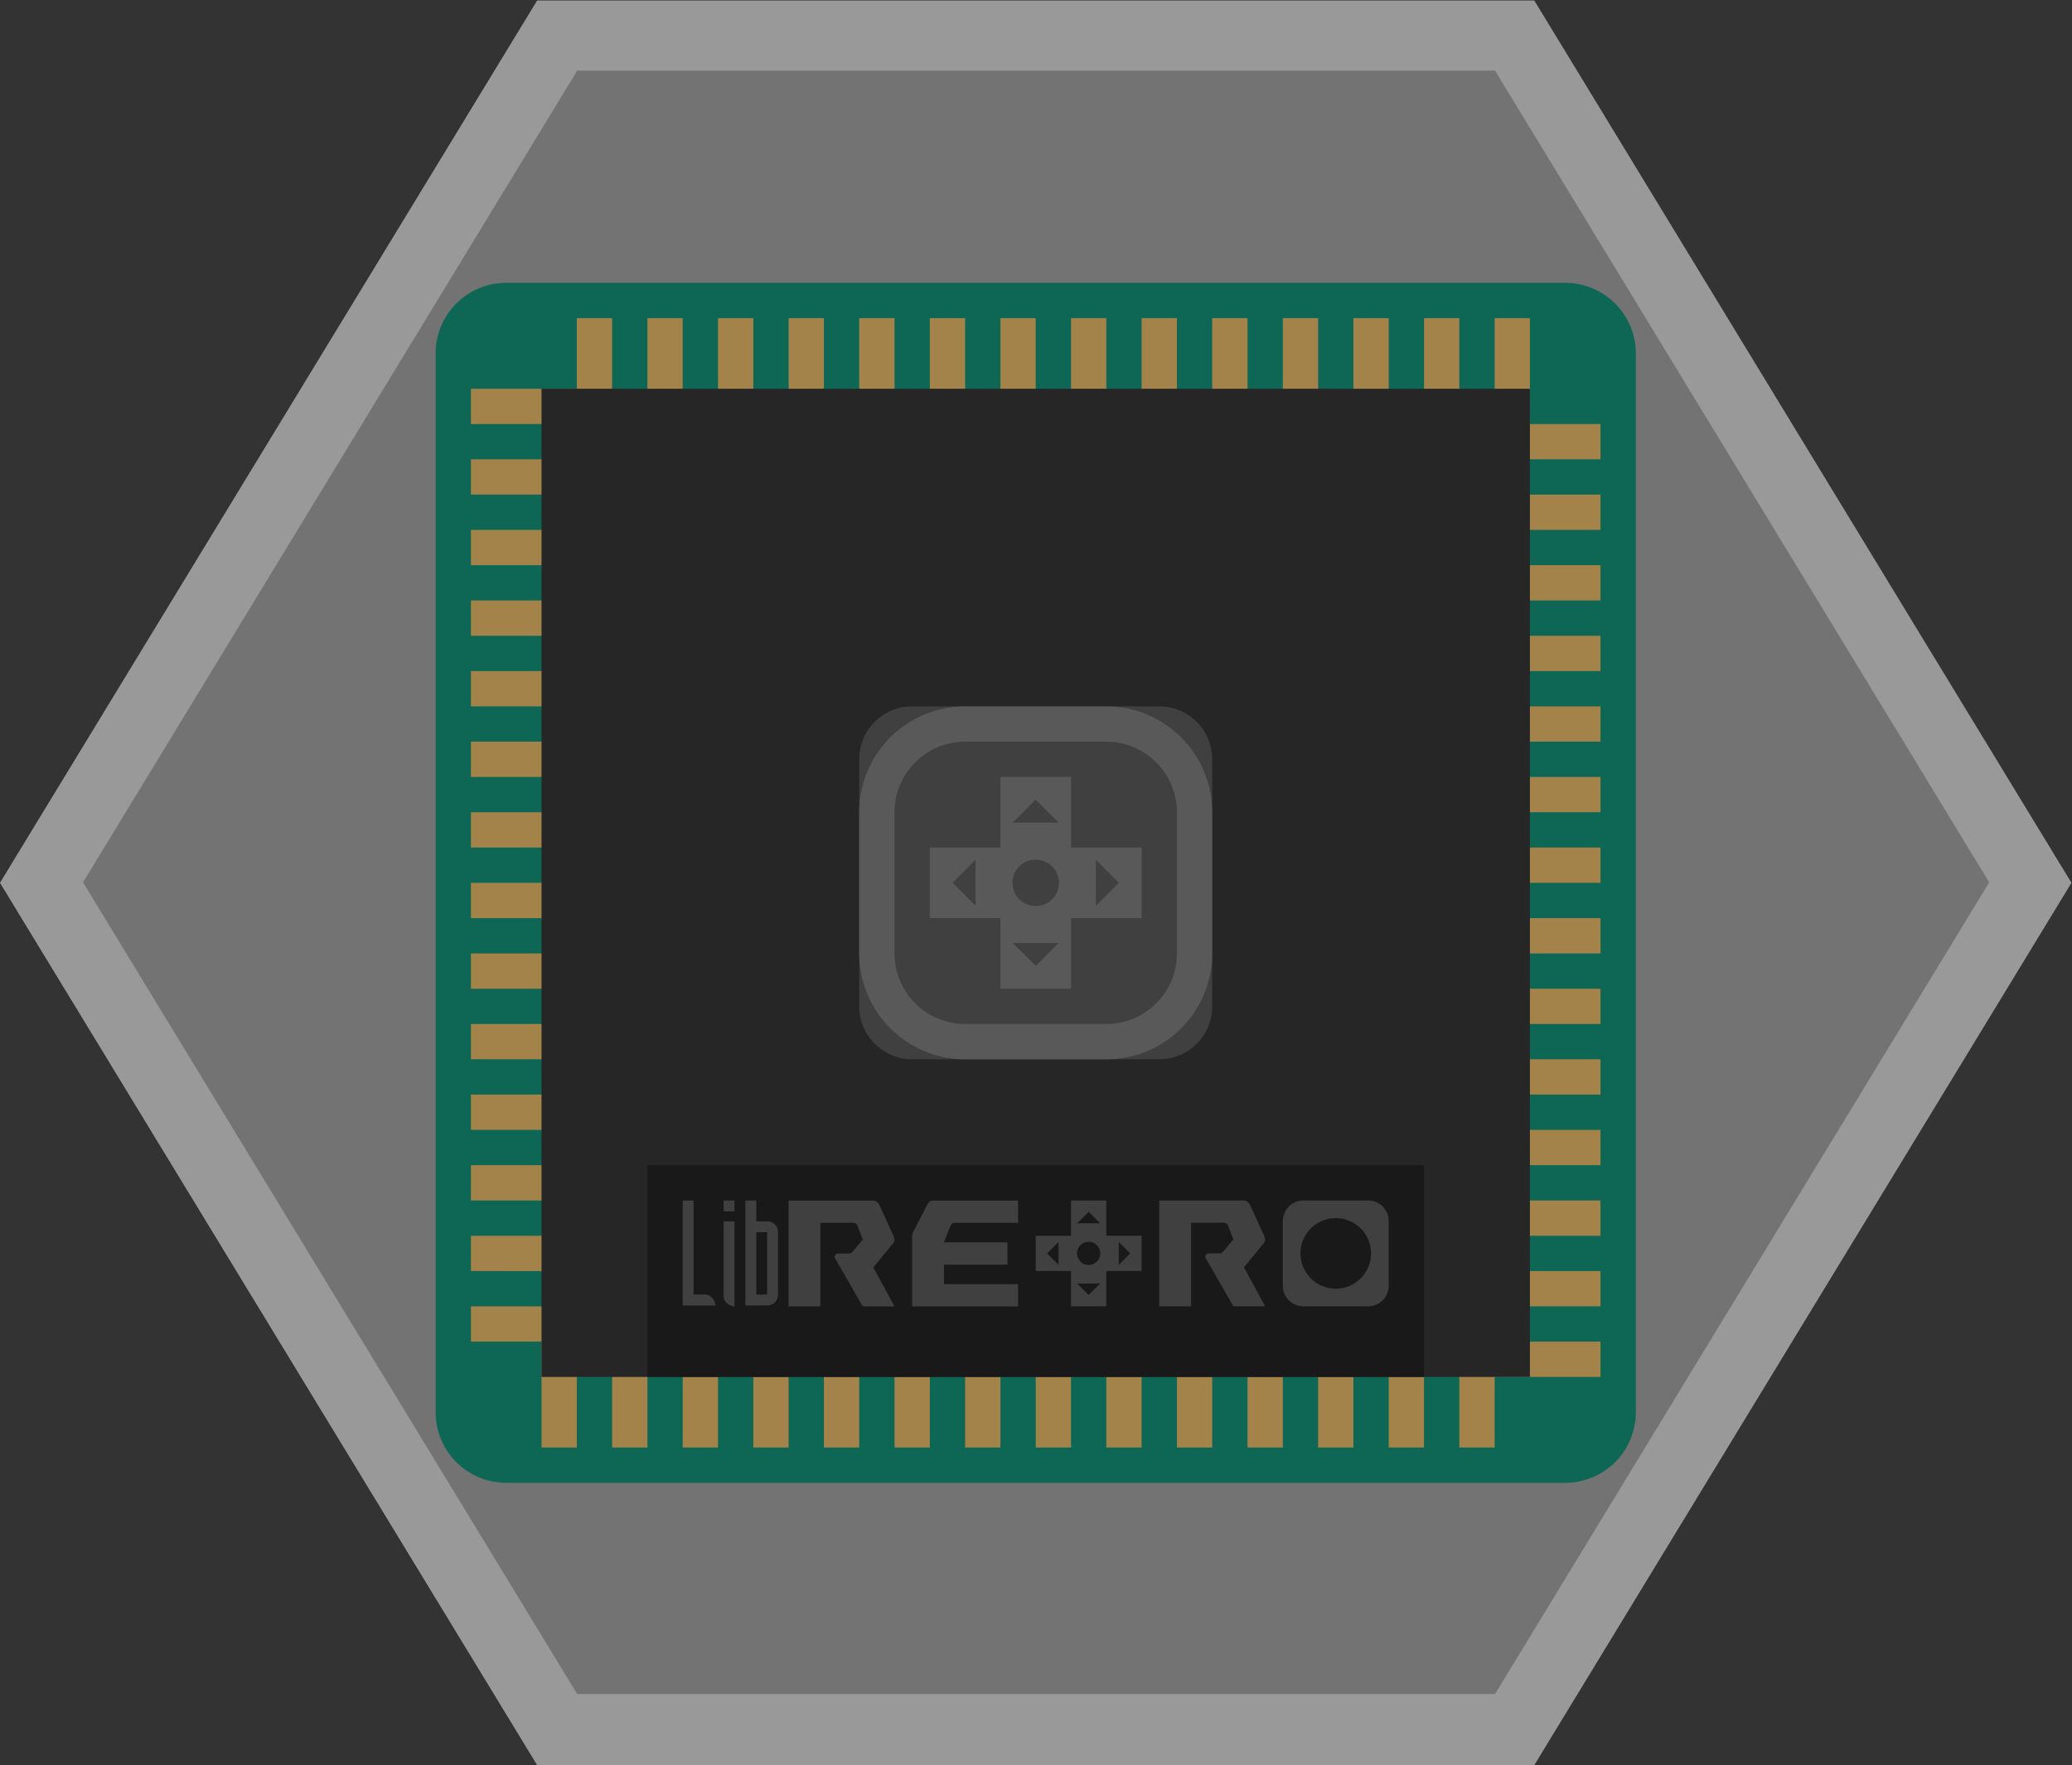 <svg xmlns="http://www.w3.org/2000/svg" xml:space="preserve" width="312.974" height="266.667"><rect width="100%" height="100%" fill="#333333" stroke="none"/><defs><clipPath id="a" clipPathUnits="userSpaceOnUse"><path d="M0 256h256V0H0Z"/></clipPath><clipPath id="b" clipPathUnits="userSpaceOnUse"><path d="M10.635 228h234.73V28H10.635Z"/></clipPath><clipPath id="c" clipPathUnits="userSpaceOnUse"><path d="M0 256h256V0H0Z"/></clipPath></defs><g clip-path="url(#a)" transform="matrix(1.333 0 0 -1.333 -14.18 304)"><g clip-path="url(#b)" style="opacity:.5"><path d="M0 0h-112.992l-2.338-3.84-56-92-2.532-4.16 2.532-4.159 56-92 2.338-3.841H0l2.338 3.841 56 92L60.869-100l-2.531 4.16-56 92z" style="fill:#fff;fill-opacity:1;fill-rule:nonzero;stroke:none" transform="translate(184.496 228)"/></g></g><path d="M0 0h-104l-56-92 56-92H0l56 92z" style="fill:#737373;fill-opacity:1;fill-rule:nonzero;stroke:none" transform="matrix(1.333 0 0 -1.333 225.82 10.667)"/><g clip-path="url(#c)" transform="matrix(1.333 0 0 -1.333 -14.18 304)"><path d="M0 0h-120a8 8 0 0 0-8 8v120a8 8 0 0 0 8 8H0a8 8 0 0 0 8-8V8a8 8 0 0 0-8-8" style="fill:#0e6654;fill-opacity:1;fill-rule:nonzero;stroke:none" transform="translate(188 60)"/><path d="M80 176h-4v16h4zm8 0h-4v16h4zm8 0h-4v16h4zm8 0h-4v16h4zm8 0h-4v16h4zm8 0h-4v16h4zm8 0h-4v16h4zm8 0h-4v16h4zm8 0h-4v16h4zm8 0h-4v16h4zm8 0h-4v16h4zm8 0h-4v16h4zm8 0h-4v16h4zm8 0h-4v16h4zM76 64h-4v16h4zm8 0h-4v16h4zm8 0h-4v16h4zm8 0h-4v16h4zm8 0h-4v16h4zm8 0h-4v16h4zm8 0h-4v16h4zm8 0h-4v16h4zm8 0h-4v16h4zm8 0h-4v16h4zm8 0h-4v16h4zm8 0h-4v16h4zm8 0h-4v16h4zm8 0h-4v16h4z" style="fill:#a3834a;fill-opacity:1;fill-rule:nonzero;stroke:none"/><path d="M176 180h16v-4h-16zm0-8h16v-4h-16zm0-8h16v-4h-16zm0-8h16v-4h-16zm0-8h16v-4h-16zm0-8h16v-4h-16zm0-8h16v-4h-16zm0-8h16v-4h-16zm0-8h16v-4h-16zm0-8h16v-4h-16zm0-8h16v-4h-16zm0-8h16v-4h-16zm0-8h16v-4h-16zm0-8h16v-4h-16zM64 184h16v-4H64Zm0-8h16v-4H64Zm0-8h16v-4H64Zm0-8h16v-4H64Zm0-8h16v-4H64Zm0-8h16v-4H64Zm0-8h16v-4H64Zm0-8h16v-4H64Zm0-8h16v-4H64Zm0-8h16v-4H64Zm0-8h16v-4H64Zm0-8h16v-4H64Zm0-8h16v-4H64Zm0-8h16v-4H64Z" style="fill:#a3834a;fill-opacity:1;fill-rule:nonzero;stroke:none"/><path d="M184 72H72v112h112z" style="fill:#262626;fill-opacity:1;fill-rule:nonzero;stroke:none"/><path d="M0 0h-28a6 6 0 0 0-6 6v28a6 6 0 0 0 6 6H0a6 6 0 0 0 6-6V6a6 6 0 0 0-6-6" style="fill:#404040;fill-opacity:1;fill-rule:nonzero;stroke:none" transform="translate(142 108)"/><path d="M0 0h-16c-6.627 0-12-5.373-12-12v-16c0-6.627 5.373-12 12-12H0c6.627 0 12 5.373 12 12v16C12-5.373 6.627 0 0 0m0-4c4.411 0 8-3.589 8-8v-16c0-4.411-3.589-8-8-8h-16c-4.411 0-8 3.589-8 8v16c0 4.411 3.589 8 8 8z" style="fill:#595959;fill-opacity:1;fill-rule:nonzero;stroke:none" transform="translate(136 148)"/><path d="M172 72H84v24h88z" style="fill:#191919;fill-opacity:1;fill-rule:nonzero;stroke:none"/><path d="M0 0h9.6q.45 0 .75-.631l1.575-3.473.075-.317-.075-.315L9.6-7.578 12-12H8.4L5.267-6.55c-.14.242.026.55.295.55H6.75q.3 0 .45.158l1.2 1.421-.6 1.579q-.15.317-.45.317H3.6V-12H0Z" style="fill:#404040;fill-opacity:1;fill-rule:nonzero;stroke:none" transform="translate(100 91.987)"/><path d="M0 0h9.6q.45 0 .75-.632l1.575-3.473.075-.316-.075-.316L9.6-7.579 12-12H8.4L5.267-6.55c-.14.241.026.55.295.55H6.75q.3 0 .45.158l1.2 1.421-.6 1.579q-.15.316-.45.316H3.6V-12H0Z" style="fill:#404040;fill-opacity:1;fill-rule:nonzero;stroke:none" transform="translate(142 92)"/><path d="M0 0v2.598l1.299-1.299Zm-3.41-.016a1.315 1.315 0 1 0-.002 2.63 1.315 1.315 0 0 0 .002-2.63m0-3.394-1.299 1.299h2.598zm0 9.418 1.299-1.298h-2.598ZM-6.821 0l-1.298 1.299 1.298 1.299Zm5.411 3.299v4h-4v-4h-4v-4h4v-4h4v4h4v4z" style="fill:#404040;fill-opacity:1;fill-rule:nonzero;stroke:none" transform="translate(137.41 84.701)"/><path d="M0 0a4 4 0 1 0 0 8 4 4 0 0 0 0-8m3.674 10h-7.336A2.344 2.344 0 0 1-6 7.664V.336A2.344 2.344 0 0 1-3.662-2h7.336A2.334 2.334 0 0 1 6 .336v7.328A2.334 2.334 0 0 1 3.674 10" style="fill:#404040;fill-opacity:1;fill-rule:nonzero;stroke:none" transform="translate(162 82)"/><path d="M0 0a.912.912 0 1 0-1.823 0A.912.912 0 0 0 0 0" style="fill:#404040;fill-opacity:1;fill-rule:nonzero;stroke:none" transform="translate(159.088 89.757)"/><path d="M0 0a1.28 1.28 0 0 0-.867.366 1.12 1.12 0 0 0-.366.867v8.4H0Zm0 10.767h-1.233V12H0Z" style="fill:#404040;fill-opacity:1;fill-rule:nonzero;stroke:none" transform="translate(93.867 80)"/><path d="M0 0a1.28 1.28 0 0 1-.374.863 1.11 1.11 0 0 1-.859.359h-.001l-.01.001v-.001h-1.223v10.667H-3.7V-.012H0L-.011 0Z" style="fill:#404040;fill-opacity:1;fill-rule:nonzero;stroke:none" transform="translate(91.7 80.111)"/><path d="M96.333 81.333h1.233V88.4h-1.233ZM95.1 92h1.233v-2.367h1.233q.518 0 .875-.359.359-.358.359-.874v-7.067q0-.517-.359-.875a1.2 1.2 0 0 0-.875-.358H95.1Z" style="fill:#404040;fill-opacity:1;fill-rule:nonzero;stroke:none"/><path d="M0 0h7.2v2.526H0l.75 1.895q.15.316.45.316h7.2v2.526h-9.6q-.45 0-.6-.316l-1.65-3.158q-.15-.315-.15-.631v-7.895h12v2.526H0Z" style="fill:#404040;fill-opacity:1;fill-rule:nonzero;stroke:none" transform="translate(117.6 84.725)"/><path d="M0 0h-8v8h-8V0h-8v-8h8v-8h8v8h8z" style="fill:#595959;fill-opacity:1;fill-rule:nonzero;stroke:none" transform="translate(140 132)"/><path d="M0 0a2.63 2.63 0 1 0-5.261.001A2.63 2.63 0 0 0 0 0" style="fill:#404040;fill-opacity:1;fill-rule:nonzero;stroke:none" transform="translate(130.63 128)"/><path d="m0 0-2.597-2.597L-5.194 0Z" style="fill:#404040;fill-opacity:1;fill-rule:nonzero;stroke:none" transform="translate(130.597 121.179)"/><path d="m0 0 2.597 2.597L5.194 0Z" style="fill:#404040;fill-opacity:1;fill-rule:nonzero;stroke:none" transform="translate(125.403 134.822)"/><path d="m0 0-2.597 2.597L0 5.194Z" style="fill:#404040;fill-opacity:1;fill-rule:nonzero;stroke:none" transform="translate(121.178 125.403)"/><path d="m0 0 2.597-2.597L0-5.194Z" style="fill:#404040;fill-opacity:1;fill-rule:nonzero;stroke:none" transform="translate(134.821 130.597)"/></g></svg>